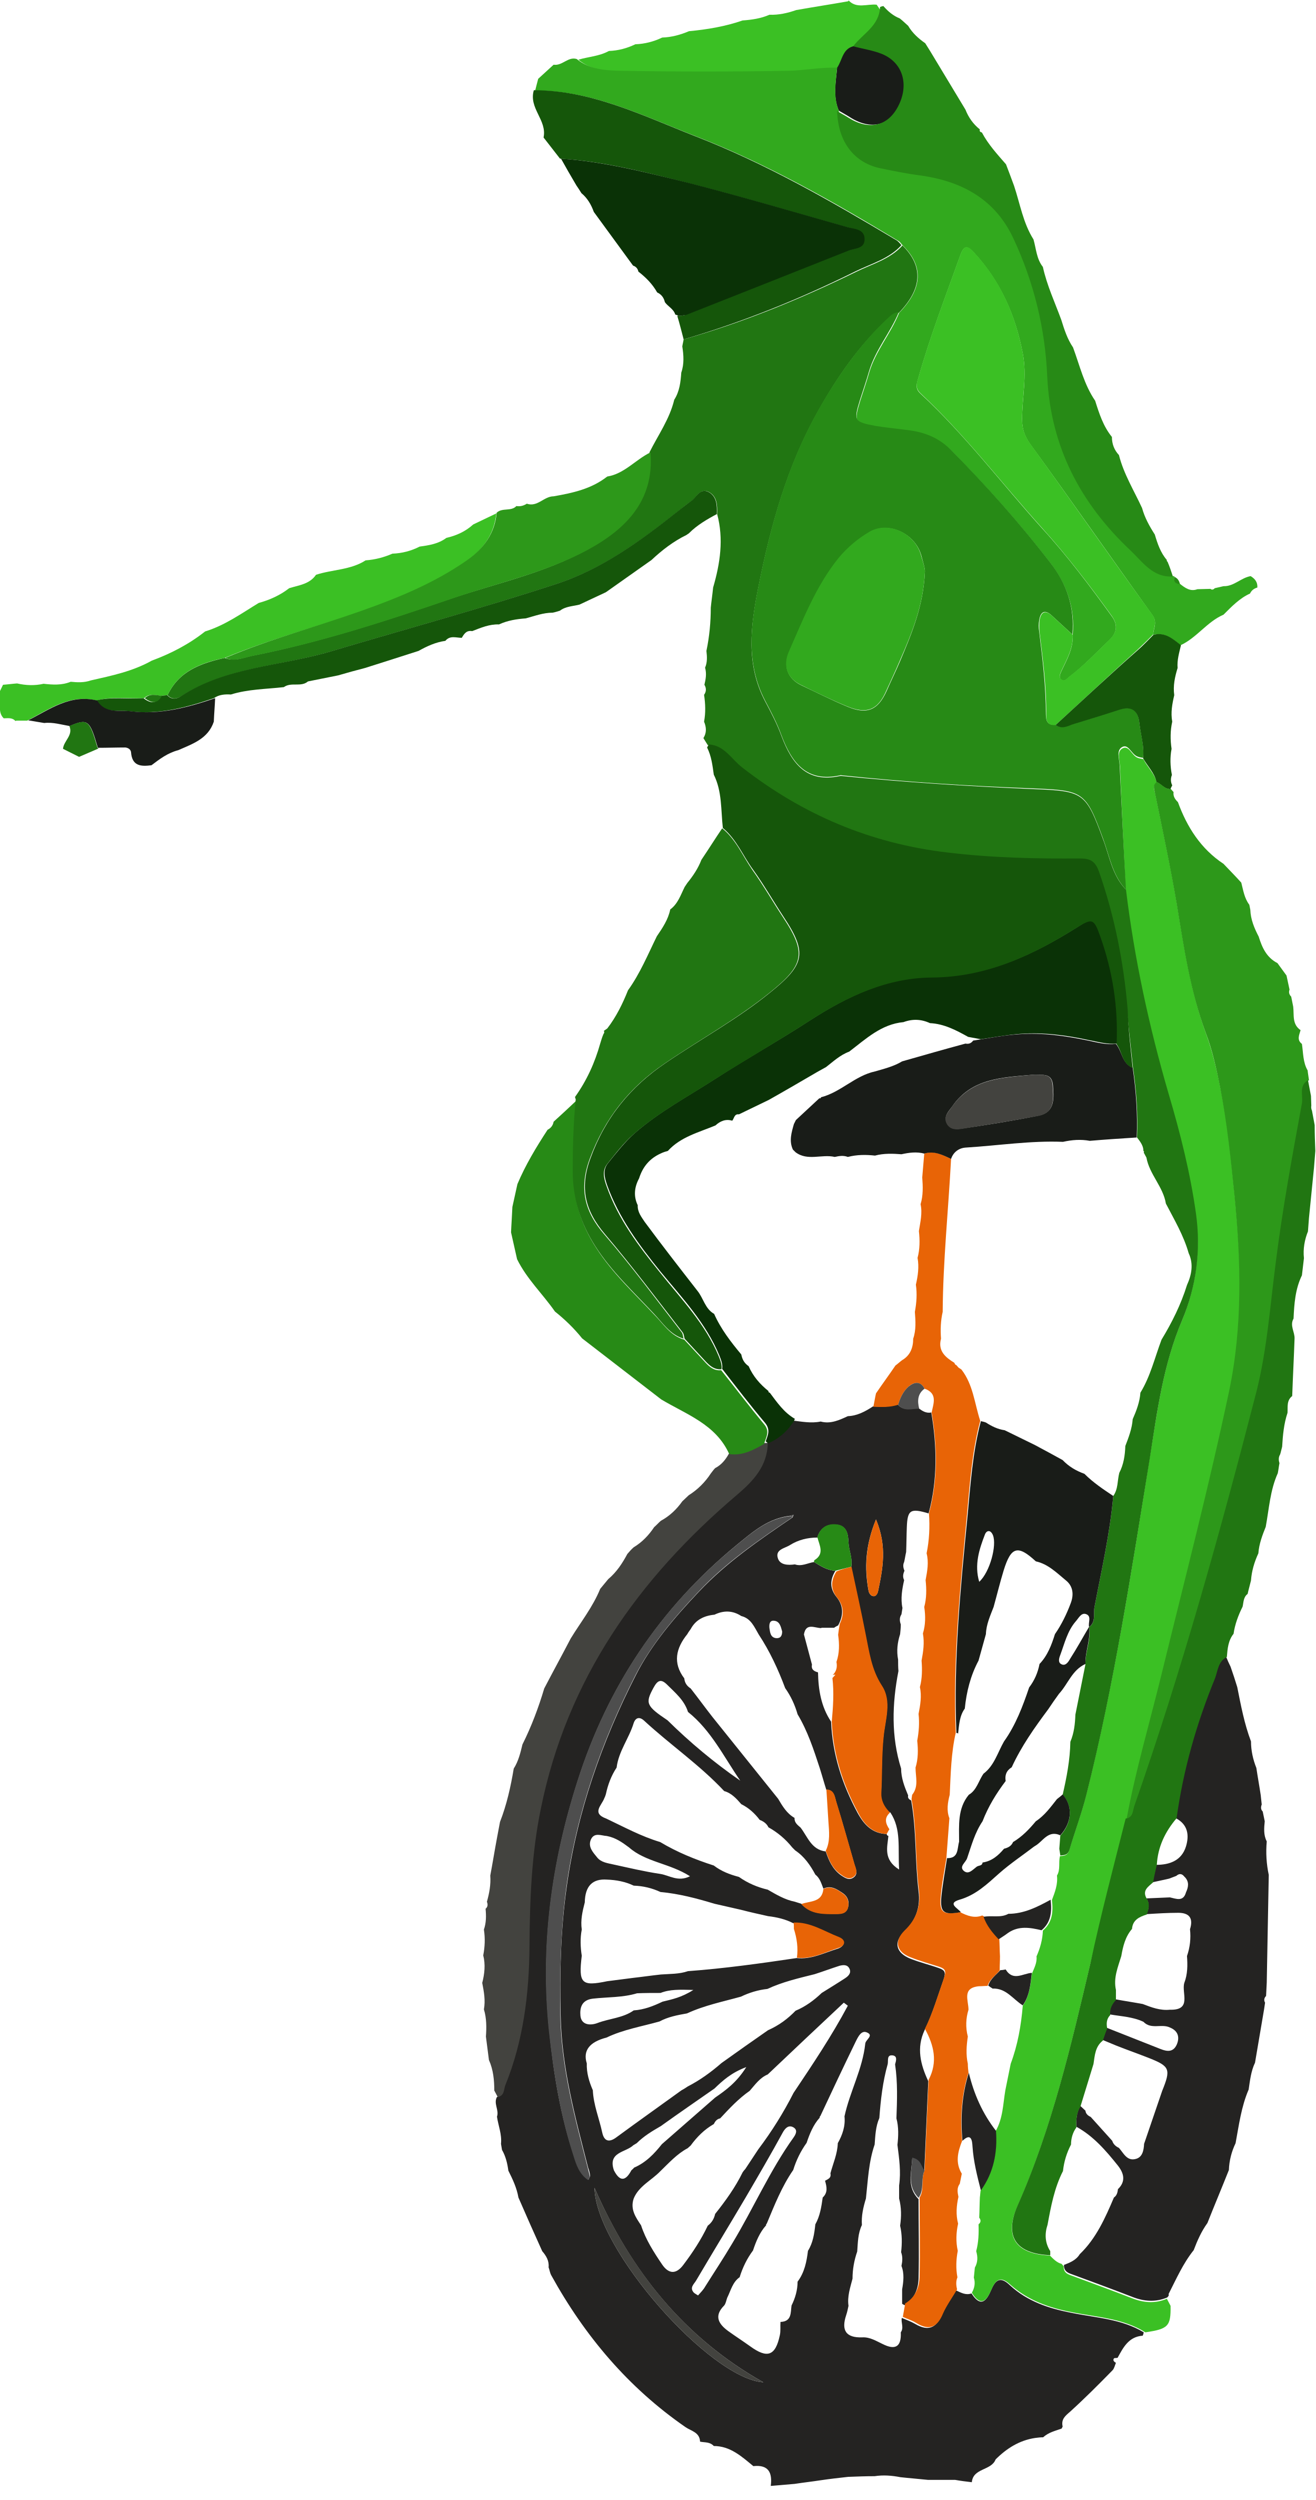 <?xml version="1.0" encoding="utf-8"?>
<!-- Generator: Adobe Illustrator 28.4.1, SVG Export Plug-In . SVG Version: 6.00 Build 0)  -->
<svg version="1.1" id="Capa_1" xmlns="http://www.w3.org/2000/svg" xmlns:xlink="http://www.w3.org/1999/xlink" x="0px" y="0px"
	 viewBox="0 0 392.7 745.5" style="enable-background:new 0 0 392.7 745.5;" xml:space="preserve">
<style type="text/css">
	.st0{fill:#3BC024;}
	.st1{fill:#191C18;}
	.st2{fill:#242322;}
	.st3{fill:#32A91E;}
	.st4{fill:#278A16;}
	.st5{fill:#E86406;}
	.st6{fill:#0A3206;}
	.st7{fill:#43433F;}
	.st8{fill:#4E4E4E;}
	.st9{fill:#217612;}
	.st10{fill:#15560A;}
	.st11{fill:#2D981A;}
</style>
<g>
	<path class="st0" d="M253,0.4l0.2-0.1l0-0.2c2.4,2.6,5.6,1,8.4,1.3c0.7,1,1,1.5,1.7,2.5c-1.1,4.4-5.3,6.6-7.8,10
		c-3.7,0.6-3.7,4.2-5.3,6.5c-4.8-0.2-9.6,0.9-14.3,0.9c-16.8,0.3-33.6,0.3-50.4,0c-4.4-0.1-9.1-0.3-12.9-3.5c3-0.9,6.2-1,9.1-2.6
		c2.8-0.1,5.4-0.8,7.9-2c2.8-0.1,5.5-0.8,8-2c2.8-0.1,5.4-0.8,8-1.9c5.4-0.5,10.8-1.4,16-3.2c2.8-0.2,5.5-0.6,8-1.7
		c2.8,0.1,5.4-0.5,8-1.4C242.7,2.1,247.9,1.3,253,0.4L253,0.4z"/>
	<path class="st1" d="M255.1,13.7c2.9,0.7,5.9,1.2,8.6,2.3c6.3,2.6,8.1,9.3,4.7,15.8c-3,5.8-8.7,7-14.7,3.2c-1.1-0.7-2.2-1.3-3.4-2
		c-1.8-4.2-0.9-8.5-0.5-12.8C251.4,17.9,251.4,14.3,255.1,13.7L255.1,13.7z"/>
	<g>
		<path class="st2" d="M208.9,728.1c-0.1-2.8-2.7-3.2-4.3-4.3c-17.1-11.8-30.1-27.2-40.1-45.3c-0.4-0.7-0.5-1.6-0.8-2.4
			c0.2-1.9-0.7-3.4-1.9-4.8c-2.4-5.3-4.8-10.7-7.1-16c-0.5-2.9-1.7-5.4-3-8c-0.3-2.2-0.8-4.3-1.9-6.2c-0.1-0.6-0.2-1.2-0.3-1.8
			c0.3-2.8-0.8-5.4-1.2-8.1c0.7-2-1.1-3.9,0-5.9c2.1-0.3,1.8-2.2,2.3-3.5c5.4-13.3,7.1-27.3,7.2-41.4c0.1-13.8,0.6-27.6,3.4-41.1
			c7.8-38.5,29.1-68.6,58.6-93.6c4.7-4,9-8.5,9.1-15.4c3.2-1.5,5.7-3.7,7.5-6.7c2.8,0.3,5.6,0.9,8.5,0.3c2.9,0.8,5.5-0.4,8.1-1.6
			c2.8-0.1,5.2-1.4,7.5-2.9c2.5,0.1,5,0.2,7.4-0.6c1.8,2.2,4.2,1,6.3,1.2c1.1,0.8,2.2,1.5,3.7,1.2c1.7,10.1,1.9,20.1-0.8,30.1
			c-5.4-1.6-6.3-1.1-6.5,4.1c-0.1,2.5-0.1,5-0.2,7.4c-0.2,0.8-0.4,2.2-0.6,3c-0.4,0.8-0.3,1.7,0.1,2.6c-0.4,0.9-0.6,1.8-0.1,2.8
			c-0.6,2.7-1.1,5.5-0.5,8.3c-0.1,0.6-0.2,1.2-0.3,1.9c-0.6,0.9-0.6,1.9-0.2,3c0,1-0.1,1.9-0.2,2.9c-0.8,2.5-1.1,5-0.6,7.6
			c0,0.9,0,2.4,0.1,3.4c-1.9,9.8-2.2,19.5,0.8,29.1c0,2.8,1,5.4,2.1,8c-0.2,0.8,0.3,1.2,0.9,1.5c1.6,9,1.1,18.1,2.2,27.1
			c0.6,4.7-0.8,8.7-4.3,12.1c-3.3,3.1-2.4,6.3,1.9,8c2.8,1.1,5.7,1.8,8.5,2.8c1.7,0.6,2.1,1.2,1.4,3.3c-1.8,5.1-3.3,10.3-5.7,15.2
			c-2.5,5.3-1.2,10.3,1.1,15.2c-0.4,9-0.8,18-1.2,27c-1.1-1.1-0.9-3.3-3.6-3.8c-0.2,4.2-1.7,8.3,1.9,12c0,7.9,0.2,15.8,0,23.7
			c-0.1,3.2-1.3,6.1-4.2,7.9c-0.3-0.2-0.4-0.2-0.7-0.4l0-4.3c0.4-2.3,0.7-4.7-0.2-7c0.3-1.4,0.4-2.7-0.1-4.1
			c0.3-2.6,0.3-5.3-0.3-7.9c0.4-2.7,0.4-5.4-0.3-8.1c0-1.3,0-2.6,0-3.9c0.6-4.1,0-8.1-0.5-12.1c0.3-2.6,0.4-5.3-0.3-7.9
			c0.2-5.4,0.4-10.7-0.4-16.1c0.3-1.1,0.8-2.6-0.9-2.7c-1.6-0.1-1.1,1.6-1.3,2.6c-1.5,5.3-2.1,10.7-2.5,16.1
			c-1.1,2.5-1.2,5.2-1.4,7.9c-1.8,5.2-2,10.7-2.6,16.1c-0.8,2.6-1.4,5.2-1.2,7.9c-1.2,2.5-1.2,5.2-1.4,7.9c-0.9,2.6-1.4,5.3-1.4,8.1
			c-0.7,2.7-1.6,5.3-1.2,8.1c-0.2,1-0.4,1.9-0.7,2.8c-1.5,4.5-0.1,6.8,4.9,6.6c2.2-0.1,4.1,1.1,6,2c3.8,1.9,5.6,0.8,5.4-3.5
			c1-1.4,0-2.9,0.3-4.3c1.4,0.6,2.8,1.1,4,1.8c3.9,2.3,6.3,1.2,8-2.8c1.1-2.5,2.8-4.8,4.2-7.2c1.5,0.7,2.9,1.5,4.6,0.9
			c3.2,5,4.9,1.2,6-1.3c1.5-3.5,3.2-3.3,5.5-1.1c5.2,4.8,11.6,6.9,18.4,8.2c7.3,1.5,14.9,1.8,21.5,5.8c-0.1,0.5-0.1,0.5-0.3,1
			c-4.2,0.3-5.8,3.5-7.5,6.6c-0.4,0.1-1,0-1.1,0.2c-0.4,0.6,0.1,1,0.6,1.3c-0.3,0.7-0.5,1.7-1,2.2c-4.1,4.2-8.2,8.3-12.6,12.3
			c-1.5,1.3-2.8,2.3-2.3,4.5c-0.1,0.2-0.2,0.4-0.3,0.6c-1.9,0.7-3.9,1.1-5.5,2.6c-0.8,0-1.6,0.1-2.4,0.2c-4.7,0.7-8.5,3.1-11.8,6.4
			c-1.3,3.4-6.7,2.5-7.1,6.8c-1.7-0.2-3.3-0.4-5-0.7h-8.1c-2.8-0.3-5.5-0.5-8.2-0.8c-2.6-0.5-5.1-0.7-7.7-0.3
			c-2.6,0-5.3,0.1-7.9,0.2c-2.7,0.3-5.4,0.6-8.1,1c-2.6,0.4-5.3,0.7-7.9,1.1c-2.4,0.2-4.7,0.4-7.1,0.6c0.5-3.9-0.6-6.4-5.2-5.9
			c-3.5-2.9-6.9-6-11.8-6C211.8,728.1,210.3,728.4,208.9,728.1L208.9,728.1z M245.1,485.5c-2,0-4.6-1.7-5.2,1.9c0.8,3,1.6,6,2.4,9
			c-0.3,1.4,0.6,2,1.8,2.3c0.1,5.2,0.9,10.2,3.9,14.7c0.4,9.7,3.3,18.7,7.9,27.2c1.9,3.5,4.4,6.2,8.7,6.3c0,0.3,0.2,0.5,0.5,0.6
			c-0.3,3.3-1.6,7,3.2,10c-0.4-6.5,0.7-12-2.6-17c-0.2-0.1-0.4-0.2-0.6-0.3c-1.5-1.5-2.3-3.3-2.2-5.4c0.3-5.6,0.1-11.3,0.7-16.9
			c0.5-5,2.5-10.5-0.5-15.1c-3.1-4.8-3.8-10.1-4.9-15.5c-1.3-6.7-2.8-13.3-4.2-20c0.5-2.5-0.7-4.9-0.8-7.3c-0.1-2.5-0.5-4.9-3.3-5.3
			c-2.8-0.4-5.2,0.8-6,3.8c-2.9,0-5.7,0.7-8.1,2.2c-1.5,1-4.5,1.3-3.7,3.9c0.6,2.1,3,2.2,5.1,1.9c2,0.7,3.8-0.4,5.7-0.7
			c2,1.2,3.9,2.5,6.4,2.6c-1.6,2.6-1.8,5.2,0.3,7.8c2.2,2.7,2.1,5.6,0.5,8.5c-0.4,0.2-0.8,0.4-1.2,0.7H245.1z M197.7,596.9
			c2.8-0.7,5.6-1.2,9.2-3.5c-4.2-0.1-7-0.2-9.8,0.9c-2.3,0-4.7,0-7,0.1c-4.3,1.3-8.8,1.1-13.2,1.6c-3.4,0.4-3.9,2.8-3.7,5.1
			c0.3,2.9,3.1,2.9,5,2.2c3.6-1.4,7.7-1.5,10.9-3.8C192.2,599.3,195,598.2,197.7,596.9L197.7,596.9z M190,639.1
			c-0.3,0.2-0.7,0.4-1,0.6c-2.3,2.2-7.7,2-5.8,7.5c1.7,3.3,3.4,3.4,5.2,0c0.3-0.3,0.6-0.5,0.8-0.8c3.5-1.5,6-4.1,8.3-7
			c5.3-4.6,10.6-9.3,15.9-13.9c3.2-2.2,6.4-4.5,9.3-9.1c-4.5,1.7-7,4-9.5,6.4c-5.3,3.7-10.7,7.4-16,11.2
			C194.6,635.5,192.1,637,190,639.1L190,639.1z M197,647.5c-2.6,2.7-6.4,4.4-7.9,8.1c-1.1,3.2,0.6,5.6,2.2,8c1.4,4.3,3.8,8,6.3,11.7
			c2,2.9,4.2,2.9,6.3,0.1c2.8-3.7,5.3-7.5,7.3-11.7c1.2-0.9,1.9-2.1,2.2-3.5c3.1-3.9,6-7.9,8.2-12.4c0.2-0.3,0.5-0.7,0.8-1l3.9-5.9
			c4-5.3,7.5-10.9,10.5-16.8c5.7-8.5,11.4-17,16.2-26c-0.7-0.5-0.5-0.4-1.2-0.9c-7.6,7.1-15.1,14.2-22.7,21.4
			c-2.4,1-3.8,3.1-5.4,4.9c-3.3,2.3-6,5.2-8.8,8.2c-1,0.2-1.5,0.9-1.9,1.7c-2.8,1.6-5,3.8-6.9,6.4c-0.3,0.3-0.6,0.5-0.9,0.8
			C202,642.3,199.6,645,197,647.5L197,647.5z M229.2,571.4c-2.7-0.6-5.4-1.2-8.1-1.9c-2.6-0.6-5.2-1.2-7.9-1.8
			c-5.3-1.6-10.6-3-16.1-3.5c-2.6-1.2-5.2-1.8-8-1.9c-2.5-1.2-5.2-1.7-8-1.8c-4.3-0.3-6.5,1.9-6.6,6.8c-0.7,2.7-1.3,5.3-0.9,8.1
			c-0.5,2.6-0.4,5.2,0,7.8c-1,8.3-0.1,9.2,7.6,7.6l7.8-1c2.7-0.3,5.4-0.7,8.2-1c2.7-0.2,5.5-0.1,8.1-1c10.9-0.8,21.6-2.3,32.4-3.9
			c4.4,0.5,8.3-1.6,12.3-2.8c2.1-0.7,2.5-2.5,0.2-3.3c-4.4-1.6-8.5-4.4-13.5-4.3C234.4,572.3,231.8,571.7,229.2,571.4L229.2,571.4z
			 M241.1,671.2c1.5-2.4,1.9-5.1,2.2-7.9c1.4-2.5,1.8-5.2,2.2-8c1.6-1.5,1.2-3.2,0.7-5c0.9-0.5,1.9-0.8,1.6-2.2c0.8-3,2.1-5.8,2.2-9
			c1.4-2.5,2.3-5.1,2-8c1.6-7.4,5.4-14.1,6.2-21.7c0.1-1.2,2.8-2.5,0.3-3.4c-1.5-0.5-2.4,1.3-3.1,2.7c-3.6,7.4-7.1,14.8-10.6,22.3
			c-0.2,0.1-0.2,0.3-0.2,0.5c-1.9,2.1-3,4.8-3.9,7.5c-1.8,2.5-3.1,5.2-4,8.1c-3.4,4.9-5.6,10.5-7.9,16c-0.2,0.1-0.2,0.3-0.2,0.5
			c-1.9,2.1-3,4.8-3.9,7.5c-1.8,2.4-3.1,5.1-4,8l0.1-0.1c-2.2,1.5-2.7,4-3.8,6.2c-0.3,0.8-0.4,1.7-0.9,2.3c-3.2,3.2-1.6,5.6,1.3,7.7
			c2.1,1.5,4.4,3,6.5,4.5c5.1,3.7,7.5,2.8,8.8-3.3c0.3-1.3,0.1-2.7,0.2-4c3.4-0.1,3-2.8,3.3-4.9c1.1-2.2,1.8-4.6,1.8-7.1
			C240.1,677.6,240.7,674.4,241.1,671.2L241.1,671.2z M175.1,615.3c-0.1,2.8,0.7,5.5,1.8,8c0.2,4.4,1.9,8.4,2.8,12.6
			c0.6,2.8,2.2,3,4.3,1.4c6.4-4.7,12.9-9.3,19.4-14c0.6-0.3,1.2-0.7,1.8-1.1c3.7-1.9,7-4.3,10.1-7c4.6-3.3,9.3-6.6,13.9-9.8
			c3.2-1.4,5.9-3.4,8.3-5.9l-0.1,0.1c2.9-1.2,5.5-3.1,7.8-5.3c2.4-1.5,4.7-2.9,7-4.4c0.9-0.6,1.9-1.5,1.3-2.8
			c-0.6-1.3-1.8-1.2-3-0.9c-2.5,0.8-4.9,1.7-7.4,2.5c-4.8,1.2-9.6,2.3-14.1,4.4c-2.8,0.3-5.4,1.1-7.9,2.3c-5.4,1.5-10.9,2.6-16.1,5
			c-2.8,0.5-5.6,1-8.2,2.4c-5.3,1.5-10.8,2.4-15.8,4.8C175.9,608.9,173.9,611.5,175.1,615.3L175.1,615.3z M229.1,563.5
			c2.6,1.5,5.1,3,8.1,3.6c0.6,0.2,1.3,0.4,1.9,0.6c2.9,3.2,6.7,3,10.5,3c1.6,0,3.1-0.2,3.5-2.1c0.4-1.6-0.2-3.1-1.5-4
			c-1.8-1.2-3.6-2.5-5.9-1.4c-0.6-1.5-1-3.1-2.4-4.2c-1.5-2.8-3.3-5.4-6-7.2c-0.3-0.3-0.6-0.6-0.9-0.9c-2-2.5-4.4-4.5-7.1-6
			c-0.5-1.1-1.5-1.8-2.6-2.2c-1.5-2-3.3-3.6-5.5-4.7c-1.4-1.6-2.9-3.3-5.1-3.9c-7.3-7.8-16.1-13.8-23.9-21c-1.3-1.2-2.5-1-3.1,0.7
			c-1.4,4.6-4.5,8.4-5.1,13.3c-1.6,2.4-2.6,5.1-3.2,7.9c-0.1,0.4-0.3,0.9-0.5,1.3c-0.8,2.1-3.8,4.4,0.6,6c5.3,2.5,10.4,5.3,16.1,7
			c5,3,10.4,5.2,16,7c2.2,1.7,4.8,2.7,7.5,3.4C223.2,561.6,226.1,562.8,229.1,563.5L229.1,563.5z M213.2,481.5
			c-3.1,0.3-5.6,1.5-7.1,4.3c-0.3,0.4-0.8,1.1-1,1.5c-3.4,4.2-4.4,8.6-0.9,13.2c0.1,1.3,0.8,2.3,1.9,3c2.2,2.8,4.3,5.7,6.5,8.5
			c6.5,8.1,13.1,16.3,19.6,24.4c1.3,2.2,2.6,4.4,4.9,5.7c-0.1,1.4,0.9,2.1,1.8,2.9c2.1,2.7,3.2,6.6,7.5,7.1c0.9,2.7,2,5.2,4.4,7
			c1.3,0.9,2.6,1.8,4,0.7c1.3-1,0.6-2.4,0.2-3.7c-1.8-6.2-3.5-12.4-5.4-18.5c-0.5-1.5-0.5-3.7-3-3.8c-0.7-2.2-1.3-4.4-2-6.6
			c-1.8-5.5-3.6-11-6.6-16c-0.8-2.8-2-5.4-3.7-7.8c-2.1-5.6-4.6-11-7.9-16c-1.3-2.2-2.3-4.8-5.2-5.5
			C218.6,480.2,215.9,480.2,213.2,481.5L213.2,481.5z M205.3,510.5c-1.1-3.5-3.8-5.7-6.2-8.1c-1.9-1.9-2.9-1.3-4.1,0.9
			c-2.5,4.6-2.2,5.4,4.2,9.7c6.7,6.6,13.9,12.6,21.7,18C216,523.9,212.2,516,205.3,510.5L205.3,510.5z M181.1,547.5
			c-1.7-0.1-3.8-1.2-4.8,1.1c-0.9,2.2,0.7,3.8,1.9,5.3c1.2,1.5,3.2,1.7,4.9,2.1c4.6,1,9.2,2.1,13.9,2.8c2.7,0.4,5.3,2.5,8.9,0.7
			c-6.1-3.9-13.2-4.2-18.2-8.6C185.7,549.4,183.7,548,181.1,547.5L181.1,547.5z M235.9,452c-6.7,0.7-11.4,4.9-16.3,8.9
			c-22.7,18.7-38.3,42.2-47.2,70.1c-7.8,24.3-11.2,49.1-8.5,74.7c1.3,12.6,3.3,25,7.3,37c0.9,2.7,1.7,5.5,4.4,7.3
			c0.2-0.6,0.5-0.9,0.5-1.2c-0.1-0.8-0.3-1.6-0.6-2.4c-3.8-14.9-7.9-29.8-8.2-45.4c-0.3-12.8,0-25.5,1.8-38.3
			c3.1-22.3,10.5-43.3,20.6-63.1c4.6-9.1,11.6-17.3,18.8-24.9c8.3-8.8,18.1-15.5,28-22.2c0.1-0.2,0.2-0.5,0.3-0.8
			C236.5,451.8,236.2,451.9,235.9,452L235.9,452z M177.4,652.4c0.3,18.4,34.6,57,50.4,58C204.1,697.1,188.1,677,177.4,652.4z
			 M208.3,684.5c0.8-0.9,1.6-1.7,2.1-2.6c2.7-4.3,5.5-8.5,8.1-12.9c6.3-10.4,11.2-21.7,18.3-31.6c0.7-1,1.3-2.2,0-3
			c-1.2-0.7-2.2-0.2-3.1,1.3c-3.6,6.6-7.4,13.1-11.2,19.6c-4.9,8.3-9.9,16.5-14.8,24.8c-0.6,1-1.9,2-0.8,3.4
			C207.2,683.9,207.7,684.1,208.3,684.5L208.3,684.5z M261.4,453.1c-3.2,7.8-3.5,14.5-2.2,21.4c0.1,0.5,0.6,1.3,1.1,1.4
			c1,0.4,1.5-0.6,1.7-1.3C263.4,467.9,264.8,461.2,261.4,453.1z M233.4,486.5c-0.4-1.4-0.7-3.1-2.5-3.2c-1.3-0.1-1.4,1.2-1.3,2.2
			c0.2,1.3,0.3,2.8,2,3C232.9,488.6,233.4,487.8,233.4,486.5L233.4,486.5z"/>
		<path class="st3" d="M165.2,19.3c2.6,0.4,4.3-2.5,6.9-1.7c3.8,3.1,8.5,3.4,12.9,3.5c16.8,0.3,33.6,0.3,50.4,0
			c4.8-0.1,9.5-1.1,14.4-0.9c-0.4,4.3-1.2,8.6,0.5,12.8c0.3,10.2,6,15.7,13,17.1c3.9,0.8,7.8,1.6,11.7,2.1
			c12.4,1.7,22.4,7.1,27.9,18.8c6.1,13,9.4,26.9,10.1,41.2c1,21,9.9,37.9,24.9,51.9c3.5,3.3,6.6,8.1,12.6,7.7l-0.1,0.1
			c-0.2,1.4,0.3,2.1,1.7,2.2c1.5,1.2,3.1,2.4,5.2,1.6l3.9-0.1c0.5,0.4,0.9,0.2,1.3-0.2c0.9-0.2,1.8-0.4,2.6-0.6
			c3.1,0.1,5.2-2.5,8.1-3c1.3,0.8,2.1,1.8,2,3.4c-1,0.3-1.7,0.8-2.2,1.8c-3.1,1.4-5.5,3.9-7.9,6.3c-4.9,2.1-8,6.9-12.8,9.1
			c-2.4-1.9-4.8-3.9-8.2-3.1c0.1-2,1.4-3.7-0.3-6c-12.2-16.9-24.1-34-36.4-50.9c-1.7-2.4-2.4-4.5-2.4-7.3c0-6.6,1.5-13,0.2-19.7
			c-2.2-11.4-6.6-21.4-14.5-30c-2.1-2.3-3.1-2.3-4.2,0.9c-4.3,12-8.9,23.9-12.4,36.2c-0.5,1.8-1.2,3.3,0.6,4.9
			c13.3,12.3,24.2,26.8,36.3,40.2c7.5,8.2,14.2,17.1,20.7,26.1c1.8,2.4,1.8,4.8-0.6,7.1c-4,3.8-7.7,7.8-12.1,11.1
			c-0.6,0.5-1.3,1.4-2.1,0.9c-1.1-0.6-0.6-1.7-0.2-2.6c1.6-3.4,3.6-6.8,3.4-10.8c0.7-8-1.7-15-6.5-21.3c-9.1-11.8-19-22.9-29.5-33.5
			c-4-4-8.4-5.6-13.5-6.2c-3.1-0.4-6.2-0.6-9.3-1.2c-6.4-1.1-6.5-1.5-4.6-7.7c0.9-2.8,1.9-5.7,2.7-8.5c1.9-6.4,6.4-11.5,8.9-17.7
			c7-7.2,7.4-13.9,1.1-20.1c-0.5-0.5-0.8-1.1-1.4-1.4c-19.4-11.7-39-22.9-60.2-31.1c-15.6-6-30.7-13.7-48.1-13.7
			c0.3-1.2,0.6-2.4,0.9-3.5C162.1,22.1,163.7,20.7,165.2,19.3L165.2,19.3z"/>
		<path class="st4" d="M350,171.9c-6,0.4-9.1-4.4-12.6-7.7c-14.9-14-23.9-30.9-24.9-51.9c-0.6-14.3-4-28.2-10.1-41.2
			c-5.5-11.8-15.5-17.1-27.9-18.8c-3.9-0.5-7.8-1.3-11.7-2.1c-7-1.4-12.7-6.9-13-17.1c1.1,0.7,2.3,1.3,3.4,2
			c6,3.8,11.6,2.6,14.7-3.2c3.5-6.5,1.6-13.2-4.7-15.8c-2.7-1.1-5.7-1.5-8.6-2.3c2.9-3.8,7.8-6.1,8-11.7c0.5-0.2,0.5-0.2,1-0.3
			c1.4,1.6,2.9,2.9,4.9,3.7c0.9,0.7,1.7,1.5,2.5,2.2c1.3,2.2,3.1,3.8,5.1,5.2c0.5,0.8,1,1.6,1.5,2.4c3.5,5.8,7,11.6,10.5,17.4
			c0.9,2.3,2.3,4.3,4.3,5.9c-0.2,0.5,0.1,0.8,0.6,0.9c1.9,3.6,4.6,6.5,7.2,9.5c0.8,2.1,1.6,4.2,2.4,6.4c1.8,5.4,2.7,11.1,5.8,16
			c0.8,2.8,0.9,5.8,2.8,8.2c1.2,5.5,3.6,10.6,5.5,15.8c0.9,2.9,1.8,5.7,3.5,8.2c2,5.4,3.3,11.1,6.6,15.9c1.2,3.8,2.4,7.6,5,10.8
			c0,2.1,0.7,3.9,2.1,5.4c1.4,5.6,4.5,10.6,6.9,15.8c0.8,2.9,2.2,5.4,3.8,7.9c0.8,2.7,1.7,5.4,3.6,7.6c-0.1,0.2,0,0.4,0.2,0.5
			C349,168.9,349.5,170.4,350,171.9L350,171.9z"/>
		<path class="st0" d="M341.8,695.5c-6.7-4.2-14.5-4.5-21.9-6c-6.8-1.3-13.1-3.5-18.4-8.2c-2.3-2.1-4-2.3-5.5,1.1
			c-1.1,2.5-2.8,6.4-6,1.3c0.8-1.4,1.1-2.9,0.6-4.5c0.1-1,0.2-2,0.3-3c0.9-1.6,0.9-3.2,0.4-4.9c0.7-2.6,0.8-5.3,0.7-8
			c0.7-0.6,0.8-1.2,0.2-2c0.1-2,0.1-4.1,0.2-6.1c0.1-0.6,0.1-1.2,0.2-1.9c3.8-5.4,5-11.4,4.5-17.8c2.2-3.8,2.2-8.1,2.9-12.2
			c0.5-2.6,1.1-5.3,1.6-7.9c2.1-5.6,3.1-11.4,3.6-17.3c2-2.9,2.3-6.2,2.7-9.5c0.7-1.7,1.6-3.3,1.4-5.2c1.1-2.5,1.8-5,1.9-7.7
			c2.9-2.5,3.1-5.7,2.7-9.1c0.9-2.4,1.8-4.7,1.5-7.3c1.1-1.8,0.4-3.9,0.9-5.8c1.1-0.1,2.2-0.1,2.7-1.6c1.6-5.4,3.6-10.7,5-16.2
			c8.4-33.1,13.6-66.9,19-100.6c2.3-13.9,4-27.9,9.6-41.1c4.3-10.1,5.7-21,4.2-31.8c-1.7-12.1-4.8-24.1-8.2-35.9
			c-5.9-19.9-10.2-40.2-12.7-60.8c-0.6-12.3-1.2-24.6-1.7-37c-0.1-1.9-1.1-4.5,0.9-5.4c1.8-0.8,2.6,2,4.2,2.8
			c0.6,0.3,1.2,0.3,1.9,0.5c1.2,2.4,3.4,4.3,4,7.1c-1.3,0.9-0.8,1.9-0.5,3.1c2.3,11.2,4.7,22.3,6.6,33.6c2.1,12.9,4.1,25.8,8.6,38.1
			c1.9,5.2,3.2,10.8,4.3,16.3c2.2,10.7,3.2,21.6,4.3,32.5c1.9,19.4,2.5,38.7-1.6,57.9c-6,28.4-13.3,56.5-20.2,84.6
			c-3.5,14.3-7.7,28.5-10.4,43c-3.6,14.3-7.5,28.6-10.9,42.9c-5.8,24.6-11.5,49.2-21.8,72.4c-4.1,9.2-0.4,14.3,9.7,14.7
			c1,1,2,2.1,3.5,2.5c0.2,0.2,0.4,0.5,0.6,0.7c-0.1,2.2,1.6,2.5,3.2,3.1c5.7,2.1,11.4,4.2,17.1,6.4c3.5,1.4,7,1.7,10.5,0.2
			c0.4,0.7,0.7,1.4,1.1,2.1C349.4,693.7,348.6,694.5,341.8,695.5L341.8,695.5z"/>
		<path class="st5" d="M275.9,647.2c0.4-9,0.8-18,1.2-27c2.8-5.3,1.6-10.3-1.1-15.2c2.4-4.9,3.9-10.1,5.7-15.2
			c0.7-2,0.4-2.7-1.4-3.3c-2.8-0.9-5.7-1.7-8.5-2.8c-4.3-1.6-5.1-4.8-1.9-8c3.6-3.4,4.9-7.4,4.3-12.1c-1.1-9-0.6-18.2-2.2-27.1
			c0.1-0.5,0.1-0.9,0.2-1.3c2-2.5,1-5.3,1-8.1c0.8-2.6,0.8-5.3,0.5-8c0.5-2.7,0.7-5.3,0.4-8c0.5-2.6,1-5.3,0.4-8
			c0.7-2.6,0.7-5.3,0.5-7.9c0.5-2.7,0.9-5.3,0.4-8.1c0.8-2.6,0.8-5.2,0.4-7.9c0.7-2.6,0.7-5.3,0.4-8c0.5-2.7,1-5.3,0.3-8
			c0.8-3.9,1-7.9,0.7-11.9c2.7-10,2.5-20,0.8-30.1c0.6-2.8,1.8-5.7-2.1-7.1c-1.3-2.4-3.2-2-4.8-0.6c-1.6,1.4-2.5,3.4-3.1,5.4
			c-2.4,0.8-4.9,0.7-7.4,0.6c0.3-1.3,0.5-2.7,0.8-4c1.9-2.8,3.9-5.5,5.8-8.3c0.7-0.5,1.3-1.1,2-1.6c2.4-1.4,3.3-3.7,3.3-6.4
			c0.9-2.6,0.7-5.3,0.5-8c0.5-2.7,0.7-5.4,0.3-8.1c0.6-2.6,1-5.3,0.5-8c0.7-2.6,0.7-5.3,0.4-8c0.4-2.6,1.1-5.3,0.5-8
			c0.8-2.6,0.7-5.3,0.5-8l0.6-7.1c3-1,5.5,0.4,8,1.6c-0.8,15.2-2.4,30.4-2.5,45.6c-0.6,2.6-0.7,5.3-0.5,8c-1,3.7,1.4,5.6,4,7.2
			c0.1,0.4,0.3,0.6,0.6,0.7c0.2,0.2,0.4,0.5,0.6,0.7l0.9,0.6c3.5,4.5,3.9,10.1,5.6,15.3c-2.5,9.3-3.1,18.9-4,28.5
			c-2,21.4-4.2,42.9-3.3,64.5c-1.4,6.1-1.5,12.3-1.8,18.5c-0.6,2.3-1,4.7-0.1,7l-0.9,11.9c-0.6,3.9-1.4,7.7-1.7,11.6
			c-0.4,4.6,0.7,5.4,5.8,4.5c2.1,1.1,4.3,1.9,6.6,1c0.2,0.1,0.5,0.2,0.6,0.4c0.9,2.6,2.5,4.8,4.5,6.7c0.1,1.7,0.1,3.4,0.2,5.1
			c0,1.4-0.1,2.8-0.1,4.2c-1.2,1.5-3,2.6-3.6,4.6c-0.9,0-1.7,0.1-2.6,0.1c-5.1,0.5-3.1,4.2-3.1,7c-0.8,2.6-0.9,5.3-0.2,8
			c-0.4,2.7-0.6,5.4,0,8.1c0,0.9,0.1,1.8,0.2,2.7c-2.1,6.6-2.5,13.4-1.9,20.3c-1.3,3.3-2.1,6.5-0.1,9.8c-0.2,1-0.4,2-0.6,3
			c-0.9,1.2-0.7,2.5-0.4,3.9c-0.6,2.7-0.8,5.3-0.1,8c-0.6,2.7-0.7,5.4-0.1,8.1c-0.5,2.6-0.6,5.3-0.1,7.9c-0.5,1.2-0.4,2.4-0.1,3.6
			c-1.4,2.4-3.1,4.7-4.2,7.2c-1.7,4.1-4.1,5.2-8,2.8c-1.3-0.8-2.7-1.2-4-1.8c0.2-1.3,0.5-2.6,0.7-4c3-1.8,4.2-4.7,4.3-7.9
			c0.2-7.9,0-15.8,0-23.7C275.9,653,274.7,649.9,275.9,647.2L275.9,647.2z"/>
		<path class="st6" d="M237,423.6c-1.9,3.1-4.5,5.4-7.8,6.8c-0.3-0.3-0.4-0.3-0.7-0.6c0.6-1.8,1.5-3.4-0.2-5.5
			c-4.4-5.2-8.6-10.7-12.8-16.1c0.2-1.4-0.3-2.6-0.8-3.9c-4-9.7-11.1-17.2-17.6-25.1c-6.4-7.9-12.4-16-15.9-25.7
			c-0.8-2.3-1.4-4.6,0.2-6.6c2.5-3.1,5-6.3,7.9-8.9c7.4-6.5,16.1-11.1,24.3-16.4c9.3-6,19-11.4,28.2-17.4
			c11.2-7.2,23-12.8,36.5-12.9c16.2-0.1,29.9-6.5,43.1-14.8c4.7-3,5.2-2.9,7.1,2.5c3.7,10.4,5.4,21.2,4.9,32.2
			c-2.9,0.3-5.6-0.5-8.3-1c-6.8-1.5-13.7-2.4-20.6-1.9c-4,0.3-7.9,1-11.8,1.6c-1.1-0.2-2.7-0.5-3.8-0.7c-3.6-2-7.2-3.9-11.4-4.1
			c-2.6-1.2-5.2-1.3-7.9-0.3c-6.6,0.6-11.2,5-16.2,8.8c-2.7,1-4.7,2.9-6.9,4.6l-2.7,1.5c-4.8,2.8-9.6,5.6-14.4,8.3l-8.9,4.3
			c-1.4-0.2-1.4,1.2-2,1.9c-1.9-0.6-3.6,0.1-5,1.4c-5,2.1-10.4,3.4-14.2,7.6c-0.7,0.2-1.4,0.4-2,0.7c-3.4,1.5-5.5,4-6.6,7.5
			c-1.4,2.6-1.7,5.3-0.4,8c-0.1,2,1.1,3.5,2.1,5c5.1,6.9,10.4,13.7,15.7,20.5c1.8,2.2,2.3,5.4,5,6.9c2,4.5,5,8.4,8.1,12.1
			c0.3,1.5,0.9,2.6,2.2,3.5c1.3,3,3.4,5.4,5.9,7.4c0,0.3,0.1,0.5,0.4,0.5c2.2,2.9,4.2,5.9,7.5,7.8
			C237.1,423.2,237.1,423.4,237,423.6L237,423.6z"/>
		<path class="st7" d="M228,430.3c0.4,0,0.8,0,1.1,0c-0.1,6.9-4.3,11.3-9.1,15.4c-29.5,25-50.8,55.1-58.6,93.6
			c-2.8,13.5-3.3,27.3-3.4,41.1c-0.1,14.1-1.8,28.1-7.2,41.4c-0.5,1.2-0.2,3.2-2.3,3.5c-0.3-0.6-0.7-1.3-1-1.9
			c0-3.1-0.3-6.2-1.6-9.1c-0.3-2.3-0.6-4.7-0.9-7c0.2-2.7,0.2-5.5-0.6-8.1c0.5-2.7,0-5.3-0.5-7.9c0.7-2.7,1-5.5,0.3-8.2
			c0.5-2.6,0.6-5.1,0.2-7.7c0.7-2,0.7-4.1,0.5-6.2c0.7-0.6,0.7-1.3,0.4-2.1c0.7-2.5,1.2-5.1,1-7.8c0.7-3.7,1.3-7.5,2-11.2
			c0.3-1.6,0.6-3.2,0.9-4.8c2-5.1,3.2-10.5,4.1-15.9c1.4-2.2,2-4.7,2.6-7.2c2.7-5.4,4.8-11,6.5-16.7c2.6-5,5.3-9.9,7.9-14.9
			c3-4.9,6.6-9.4,8.8-14.8c0.8-1,1.6-1.9,2.4-2.9c2.5-2.1,4.2-4.7,5.7-7.5c0.6-0.7,1.2-1.4,1.9-2c2.5-1.5,4.5-3.6,6.1-6
			c0.7-0.6,1.3-1.3,2-1.9c2.6-1.4,4.7-3.4,6.4-5.8c0.6-0.6,1.3-1.2,1.9-1.8c2.7-1.7,4.9-3.9,6.6-6.5c0.4-0.5,0.8-1.1,1.3-1.6
			c1.9-1,3.1-2.5,4.1-4.3C221.5,433.9,224.7,432.2,228,430.3L228,430.3z"/>
		<path class="st5" d="M254.1,467.2c1.4,6.6,2.9,13.3,4.2,20c1.1,5.3,1.7,10.6,4.9,15.5c3,4.6,1,10.1,0.5,15.1
			c-0.6,5.6-0.4,11.3-0.7,16.9c-0.1,2.1,0.8,3.9,2.2,5.4c0.1,0.2,0.3,0.3,0.4,0.4c-1.8,1.6-1.4,3.2-0.2,5c-0.4,0.6-0.4,0.7-0.8,1.4
			c-4.2-0.2-6.7-2.8-8.5-6.3c-4.6-8.5-7.5-17.5-7.9-27.2c0.4-4.3,0.7-8.7,0.2-13c0.3-0.3,0.6-0.7,0.9-1c-0.3,0-0.6,0-0.8,0.1
			c1.1-1.1,1.4-2.4,1.1-3.9c0.9-2.6,0.9-5.3,0.5-8.1c0.1-0.9,0.3-2.3,0.5-3.3c1.3-2.7,1.2-5.3-0.8-7.8c-2-2.5-1.9-5.1-0.2-7.8
			C251,468,252.6,467.6,254.1,467.2L254.1,467.2z"/>
		<path class="st8" d="M236.4,452.5c-9.9,6.7-19.8,13.4-28,22.2c-7.2,7.6-14.1,15.8-18.8,24.9c-10.1,19.8-17.5,40.8-20.6,63.2
			c-1.7,12.8-2,25.5-1.8,38.3c0.3,15.6,4.4,30.5,8.2,45.4c0.2,0.8,0.4,1.6,0.6,2.4c0,0.3-0.2,0.6-0.5,1.2c-2.7-1.8-3.6-4.7-4.4-7.3
			c-3.9-12-5.9-24.4-7.3-37c-2.7-25.6,0.7-50.4,8.5-74.7c8.9-27.9,24.5-51.5,47.2-70.1c4.9-4,9.6-8.2,16.3-8.9
			C236.1,452.1,236.2,452.3,236.4,452.5L236.4,452.5z"/>
		<path class="st7" d="M177.4,652.4c10.8,24.6,26.7,44.7,50.4,58C212,709.4,177.7,670.8,177.4,652.4z"/>
		<path class="st5" d="M246.6,533.6c2.5,0.1,2.5,2.3,3,3.8c1.9,6.1,3.6,12.3,5.4,18.5c0.4,1.2,1.1,2.7-0.2,3.7
			c-1.4,1.1-2.8,0.2-4-0.7c-2.4-1.7-3.5-4.3-4.4-7c1.4-2.8,1-5.7,0.8-8.7C247,540,246.8,536.8,246.6,533.6L246.6,533.6z"/>
		<path class="st4" d="M254,467.2c-1.6,0.4-3.1,0.8-4.7,1.2c-2.4-0.1-4.4-1.4-6.4-2.6c0-0.2,0-0.5,0.2-0.6c3-1.9,1.4-4.4,0.8-6.8
			c0.9-3.1,3.2-4.2,6-3.8c2.8,0.4,3.2,2.8,3.3,5.3C253.3,462.3,254.5,464.7,254,467.2L254,467.2z"/>
		<path class="st5" d="M237.8,583.8c0.4-2.9,0-5.8-0.9-8.6c0-0.6,0-1.3-0.1-1.9c5-0.2,9.1,2.6,13.5,4.3c2.3,0.9,2,2.7-0.2,3.3
			C246.1,582.2,242.2,584.3,237.8,583.8L237.8,583.8z"/>
		<path class="st5" d="M261.4,453.1c3.4,8.1,2,14.8,0.6,21.5c-0.1,0.7-0.7,1.7-1.7,1.3c-0.5-0.2-1-0.9-1.1-1.4
			C258,467.6,258.2,460.9,261.4,453.1z"/>
		<path class="st5" d="M245.7,563.3c2.3-1.1,4.2,0.2,5.9,1.4c1.3,0.9,1.8,2.4,1.5,4c-0.4,1.9-1.9,2.1-3.5,2.1c-3.8,0-7.6,0.2-10.5-3
			C241.7,566.8,245.3,567.4,245.7,563.3L245.7,563.3z"/>
		<path class="st8" d="M268,418.9c0.6-2,1.5-4,3.1-5.4c1.7-1.4,3.5-1.8,4.8,0.6c-2.1,1.5-2.2,3.7-1.6,6
			C272.2,420,269.8,421.1,268,418.9L268,418.9z"/>
		<path class="st8" d="M275.9,647.2c-1.2,2.6,0,5.7-1.8,8.2c-3.5-3.6-2-7.7-1.9-12C275,644,274.8,646.1,275.9,647.2L275.9,647.2z"/>
		<path class="st8" d="M235.9,452c0.3-0.1,0.5-0.2,0.8-0.3c-0.1,0.2-0.2,0.5-0.3,0.8C236.2,452.3,236.1,452.1,235.9,452L235.9,452z"
			/>
		<path class="st9" d="M336,265.3c2.5,20.6,6.9,40.9,12.7,60.8c3.5,11.8,6.5,23.7,8.2,35.9c1.5,10.8,0.1,21.7-4.2,31.8
			c-5.6,13.2-7.4,27.1-9.6,41.1c-5.5,33.7-10.6,67.5-19,100.6c-1.4,5.5-3.4,10.8-5,16.2c-0.5,1.5-1.5,1.5-2.7,1.6
			c-0.1-0.7-0.2-1.3-0.3-2c0.1-1.3,0.2-2.6,0.3-3.9c3.5-3.9,3.8-8.8,0.7-12.2c1.2-5.2,2.2-10.4,2.3-15.8c1.1-2.6,1.4-5.3,1.5-8.1
			c1-5,2-10,3-15c-0.1-3.7,1.7-7.3,1.1-11.1l0,0c2.1-1.5,1.2-4,1.6-6c2.1-11,4.6-21.9,5.6-33.1c1.5-2.1,1.2-4.6,1.8-6.9
			c1.3-2.5,1.7-5.2,1.8-8c1-2.6,2-5.2,2.2-8c1.1-2.5,2.1-5.1,2.3-7.9c3-4.9,4.3-10.5,6.3-15.8c3.1-5.1,5.8-10.5,7.6-16.3
			c1.4-3.1,2-6.3,0.5-9.5c-1.5-5.3-4.3-10-6.8-14.8c-0.8-5-4.9-8.7-5.8-13.7c-0.3-0.5-0.5-1-0.8-1.5l0.1-0.3l-0.2-0.2
			c0-1.6-1-2.8-1.9-4c0.3-7-0.2-13.9-1.2-20.8c-0.6-5.8-1.3-11.5-1.8-17.2c-1.1-14.1-3.9-27.9-8.6-41.2c-1-2.9-2.5-3.8-5.5-3.8
			c-13.3,0.1-26.5-0.2-39.8-1.8c-22.9-2.7-43.1-11.3-61.2-25.4c-3.1-2.4-5.3-6.6-10-6.8c-0.4-0.7-0.9-1.4-1.3-2.1
			c1-1.6,0.9-3.2,0.2-4.9c0.5-2.7,0.4-5.3,0-8c0.7-1,0.7-2,0.1-3c0.4-1.7,0.7-3.3,0.2-5.1c0.7-1.6,0.6-3.3,0.4-5
			c0.9-4.3,1.3-8.6,1.3-12.9c0.2-2,0.5-4,0.7-6c2.1-7.2,3.2-14.5,1.2-21.9c0.1-2.6,0-5.3-2.5-6.6c-2.6-1.3-3.6,1.6-5.3,2.8
			c-1.4,0.9-2.6,2-3.9,3c-11.1,8.8-22.6,17.2-36.1,21.6c-22.3,7.3-45.1,13.5-67.6,20.2c-14.8,4.4-30.9,4.6-44.5,13.3
			c-1.3,0.8-2.8,1.1-4.1-0.3c3.4-7.2,9.9-9.5,17-11.1c2.8,1.1,5.4,0,8-0.6c20.3-4,40-10.4,59.6-17.1c13.6-4.6,27.9-7.6,40.6-14.6
			c11.2-6.1,19.8-14.6,18.6-29c2.6-5.2,6-9.9,7.4-15.7c1.6-2.5,1.9-5.3,2.1-8.1c0.9-2.6,0.7-5.2,0.3-7.8c0.1-0.7,0.3-1.4,0.4-2.1
			C222,96.1,239,89.1,255.6,81c4.7-2.3,10-3.7,13.7-7.8c6.3,6.2,5.9,12.9-1.1,20.1c-1.5,0-2.4,1-3.4,1.9c-8.4,7.8-14.8,17-20.4,26.9
			c-9.4,16.5-14.4,34.5-18.1,53c-2.3,11.5-3.8,23,2,34c1.8,3.4,3.6,6.8,4.9,10.4c3.1,8.2,7.5,14.1,17.5,11.9c0.2,0,0.3,0,0.5,0
			c19,1.9,38,3.1,57,3.9c15.1,0.6,15.8,0.9,21,15.1C331.1,255.4,331.9,261.1,336,265.3L336,265.3z"/>
		<path class="st4" d="M336,265.3c-4-4.2-4.9-9.9-6.8-15.1c-5.2-14.2-5.9-14.5-21-15.1c-19-0.7-38-1.9-57-3.9c-0.2,0-0.3-0.1-0.5,0
			c-10,2.2-14.4-3.7-17.5-11.9c-1.3-3.6-3.1-7-4.9-10.4c-5.8-11.1-4.3-22.5-2-34c3.7-18.5,8.7-36.5,18.1-53
			c5.6-9.8,12.1-19.1,20.4-26.9c1-0.9,1.9-1.9,3.4-1.9c-2.5,6.1-7,11.2-8.9,17.7c-0.8,2.8-1.8,5.7-2.7,8.5c-1.9,6.2-1.7,6.5,4.6,7.7
			c3.1,0.5,6.2,0.8,9.3,1.2c5.2,0.6,9.6,2.2,13.5,6.2c10.5,10.6,20.4,21.7,29.5,33.5c4.9,6.3,7.2,13.3,6.5,21.3
			c-2.1-1.9-4.1-3.8-6.2-5.7c-2.1-1.9-3.3-1-3.7,1.4c-0.2,1.1-0.2,2.3,0,3.5c1,8.2,2,16.4,2,24.7c0,2,0.6,3.2,2.8,3
			c1.8,1.3,3.5,0.4,5.2-0.2c4.6-1.4,9.2-2.8,13.8-4.3c3.8-1.3,5.7,0.2,6.1,4c0.4,3.4,1.5,6.8,1.1,10.4c-0.6-0.1-1.3-0.2-1.9-0.5
			c-1.6-0.8-2.5-3.6-4.2-2.8c-2,0.9-1,3.6-0.9,5.4C334.7,240.7,335.3,253,336,265.3L336,265.3z M276,170.6c0.1-0.9-0.5-2.8-1-4.7
			c-1.7-6.7-9.8-10.6-15.5-7.2c-3.4,2-6.5,4.6-9.1,7.7c-6.8,8.4-10.6,18.3-14.9,28c-1.8,4.1-0.7,7.9,3.7,10c4.5,2.1,9,4.4,13.6,6.3
			c5.9,2.5,9.2,1.1,11.8-4.7c1.3-3,2.8-6,4.1-9.1C272.1,188.8,275.5,180.8,276,170.6L276,170.6z"/>
		<path class="st0" d="M315,216.2c-2.2,0.2-2.9-1-2.8-3c0.1-8.3-1-16.5-2-24.7c-0.1-1.1-0.1-2.4,0-3.5c0.4-2.4,1.6-3.3,3.7-1.4
			c2.1,1.9,4.1,3.8,6.2,5.7c0.2,4-1.8,7.4-3.4,10.8c-0.4,0.9-0.9,2,0.2,2.6c0.9,0.5,1.5-0.4,2.1-0.9c4.4-3.3,8.2-7.3,12.1-11.1
			c2.4-2.3,2.4-4.6,0.6-7.1c-6.5-9-13.2-17.8-20.7-26.1c-12.1-13.4-23.1-27.9-36.3-40.2c-1.8-1.7-1.1-3.2-0.6-4.9
			c3.5-12.3,8.1-24.2,12.4-36.2c1.1-3.2,2.2-3.2,4.2-0.9c7.9,8.5,12.3,18.6,14.5,30c1.3,6.7-0.2,13.2-0.2,19.7
			c0,2.8,0.7,4.9,2.4,7.3c12.2,16.9,24.1,34.1,36.4,50.9c1.7,2.3,0.4,4,0.3,6c-1.5,1.5-3,3-4.6,4.5
			C331.3,201.1,323.2,208.7,315,216.2L315,216.2z"/>
		<path class="st10" d="M269,73.1c-3.7,4.1-9,5.5-13.7,7.8c-16.5,8.2-33.6,15.1-51.3,20.3c-0.6-2.3-1.2-4.7-1.9-7
			c0.8-0.1,1.7,0,2.4-0.3c16.2-6.4,32.3-12.8,48.5-19.2c1.9-0.7,4.8-0.6,4.7-3.5c-0.1-2.9-3-2.8-4.9-3.4
			c-15.9-4.5-31.8-9.2-47.8-13.3c-12.5-3.2-25-6.4-37.9-7.2c-2-2.6-2.9-3.7-4.9-6.3c1.1-5.2-4.5-8.7-2.9-14.1
			c17.3,0,32.5,7.6,48.1,13.7c21.2,8.2,40.8,19.5,60.2,31.1C268.2,72.1,268.6,72.7,269,73.1L269,73.1z"/>
		<path class="st10" d="M315,216.2c8.2-7.5,16.3-15.1,24.6-22.4c1.6-1.4,3.1-3,4.6-4.5c3.4-0.9,5.8,1.2,8.2,3.1
			c-0.5,2.2-1.2,4.4-1,6.8c-0.8,2.6-1.4,5.3-1,8.1c-0.6,2.6-1.1,5.2-0.6,7.9c-0.6,2.7-0.6,5.4-0.2,8.1c-0.5,2.6-0.4,5.2,0.1,7.8
			c-0.4,1-0.4,2.1,0.1,3.1c-0.2,0.4-0.4,0.7-0.5,1.1c-1.8,0.1-2.7-1.5-4.2-2.1c-0.6-2.8-2.7-4.7-4-7.1c0.4-3.5-0.7-6.9-1.1-10.4
			c-0.4-3.8-2.3-5.3-6.1-4c-4.6,1.5-9.2,2.9-13.8,4.3C318.5,216.6,316.8,217.5,315,216.2L315,216.2z"/>
		<path class="st4" d="M350.4,172c1,0.4,1.5,1.2,1.7,2.2C350.7,174.1,350.1,173.4,350.4,172z"/>
		<path class="st2" d="M348.3,685.1c-3.5,1.5-7,1.2-10.5-0.2c-5.7-2.2-11.4-4.3-17.1-6.4c-1.6-0.6-3.3-0.9-3.2-3.1
			c1.8-0.7,3.6-1.4,4.7-3.2c4.9-4.7,7.6-10.8,10.2-16.9c0.9-0.6,1.1-1.6,1.2-2.5c2.4-2.3,1.8-4.7,0-7c-3.6-4.5-7.3-8.8-12.4-11.6
			c-0.1-2.1,0-4.3,1.2-6.2c0.5,0.5,1,0.9,1.5,1.4c0.1,1,0.8,1.5,1.6,1.9l6.4,7.1c0.3,1,1.1,1.7,2,2.1c1.4,1.6,2.4,4,5,3.3
			c2-0.5,2.4-2.5,2.5-4.5c1.8-5.3,3.6-10.5,5.4-15.8c2.6-6.4,2.3-7.3-3.7-9.7c-3.3-1.3-6.7-2.5-10-3.8c-1.4-0.6-2.7-1.1-4.1-1.7
			c0.5-1.2,0.9-2.4,1.3-3.6c5.1,2,10.1,4,15.2,6c2,0.8,4.3,1.8,5.6-0.9c1-2.2,0.5-4.2-2-5.2c-2.5-1.2-5.6,0.7-7.9-1.7
			c-3.2-1.5-6.6-1.6-10-2.2c-0.2-1.8,0.5-3.2,1.7-4.5c2.7,0.5,5.4,0.9,8.1,1.4c2.6,1,5.2,2,8.1,1.7c6.7,0.2,3.4-5,4.3-8
			c1-2.6,1-5.3,0.8-8c0.9-2.6,1.2-5.3,0.9-8c1-3.2-0.1-4.9-3.5-4.9c-3.1,0-6.3,0.2-9.5,0.4c0.7-1.5,1-3.1,0-4.7
			c2.3-0.1,4.7-0.2,7-0.3c1.9,0.4,4,1.4,4.8-1.5c0.7-1.5,1-3-0.2-4.4l-0.3-0.3c-0.7-0.9-1.5-1-2.4-0.2c-0.7,0.3-1.4,0.5-2.1,0.8
			c-1.6,0.4-3.3,0.7-5,1.1c0.4-1.7,0.8-3.4,1.1-5.2c4.1,0,7.6-1.3,8.9-5.5c1-3.3,0.6-6.5-3-8.4c2-14.4,5.9-28.3,11.5-41.8
			c0.9-2.2,1-5,3.5-6.3c0.4,1,0.8,1.9,1.3,2.9c0.7,2,1.4,4.1,2,6.1c1.1,5.5,2.1,10.9,4.1,16.2c0,2.7,0.6,5.4,1.6,7.9
			c0.4,2.7,0.9,5.4,1.3,8.1c0.1,1,0.2,1.9,0.3,2.8c-0.3,0.8-0.3,1.5,0.3,2.1c0.2,1,0.4,1.9,0.6,2.9c-0.2,2-0.4,4.1,0.6,6
			c-0.3,3.4-0.1,6.7,0.6,10c-0.2,10.7-0.4,21.4-0.6,32.1l-0.2,4c-0.6,0.6-0.7,1.3-0.3,2c-0.1,0.7-0.2,1.3-0.3,2
			c-0.9,5.3-1.8,10.6-2.7,15.9c-1.2,2.5-1.5,5.3-1.9,8c-2.2,5.1-2.9,10.6-3.9,16c-1.2,2.5-1.9,5.2-2,8c-2.1,5.3-4.3,10.5-6.4,15.8
			c-1.8,2.5-3,5.2-4.1,8.1c-3.2,4-5.2,8.6-7.5,13.1C348.9,684.5,348.6,684.8,348.3,685.1L348.3,685.1z"/>
		<path class="st11" d="M345.2,233.2c1.5,0.6,2.4,2.2,4.2,2.1c0.3,0.3,0.5,0.6,0.8,0.9c-0.2,1.3,0.5,2.2,1.3,3
			c2.7,7.4,6.8,13.9,13.6,18.4c1.8,1.9,3.6,3.7,5.3,5.6c0.6,2.3,0.9,4.6,2.4,6.6c0.1,0.5,0.2,1,0.3,1.5c0.1,2.9,1.2,5.5,2.5,8
			c1,3.2,2.3,6.2,5.6,7.9c0.9,1.2,1.8,2.5,2.7,3.7c0.3,1.4,0.6,2.8,0.9,4.2c-0.3,0.8-0.1,1.5,0.5,2.1l0.6,3c0.3,2.5-0.4,5.2,2.2,7
			c-0.4,1.4-1.2,2.9,0.4,4.1c0.4,2.7,0.3,5.5,1.7,7.9c0.1,1,0.3,2,0.4,2.9c-2.8,1.7-1.4,4.6-1.8,6.9c-2.9,15.8-5.8,31.5-7.8,47.4
			c-1.7,12.9-2.5,26-5.8,38.7c-10.7,41.6-22.1,82.9-36.4,123.4c-0.5,1.4-0.4,3.5-2.6,3.8c2.7-14.5,6.9-28.7,10.4-43
			c6.9-28.2,14.2-56.2,20.2-84.6c4-19.2,3.5-38.5,1.6-57.9c-1.1-10.9-2.2-21.7-4.3-32.5c-1.1-5.5-2.3-11.1-4.3-16.3
			c-4.6-12.4-6.5-25.2-8.6-38.1c-1.9-11.2-4.3-22.4-6.6-33.6C344.4,235.2,343.9,234.1,345.2,233.2L345.2,233.2z"/>
		<path class="st9" d="M335.9,542.3c2.3-0.3,2.1-2.4,2.6-3.8c14.2-40.5,25.7-81.9,36.4-123.4c3.2-12.6,4.1-25.7,5.8-38.7
			c2-15.9,4.9-31.6,7.8-47.4c0.4-2.3-1-5.2,1.8-6.9c0.3,1.6,0.6,3.1,0.9,4.7c0,0.8,0.1,2.1,0.1,2.9c-0.1,0.5,0,1.1,0.2,1.5
			c0.2,1.2,0.6,3.1,0.8,4.3c0,2.6,0.1,5.1,0.2,7.7l-0.4,5c-0.5,5-1,10-1.5,15c-0.1,1.3-0.2,2.6-0.3,4c-1,2.5-1.5,5.2-1.2,8
			c-0.2,1.7-0.4,3.4-0.6,5.1c-2,4.1-2.3,8.5-2.5,12.9c-1.2,2.1,0.4,4,0.3,6c-0.2,5.7-0.5,11.4-0.7,17.1c-1.7,1.3-1.3,3.2-1.4,5
			c-1.1,3.3-1.4,6.7-1.6,10.1c-0.2,0.7-0.4,1.7-0.6,2.3c-0.5,0.8-0.5,1.7-0.2,2.6c-0.2,1-0.3,2-0.5,3c-2.3,5.1-2.6,10.6-3.6,16
			c-1,2.5-2,5.1-2.2,7.9c-1.2,2.6-2,5.3-2.2,8.1c-0.3,1.3-0.7,2.6-1,4c-1.3,1-1.2,2.5-1.5,3.8c-1.3,2.6-2.3,5.3-2.7,8.1
			c-1.6,2-1.8,4.4-2,6.9c-2.6,1.3-2.7,4.1-3.5,6.3c-5.5,13.4-9.5,27.3-11.5,41.8c-3.4,4-5.6,8.5-5.9,13.9c-0.4,1.7-0.8,3.4-1.1,5.2
			c-1.4,1.3-3.4,2.4-1.9,4.9c1,1.6,0.6,3.1,0,4.7c-2.2,0.7-4.2,1.6-4.4,4.3c-2,2.3-2.7,5.2-3.2,8.1c-1,3.3-2.4,6.5-1.6,10.1
			c0,1,0,2,0,3c-1.2,1.3-1.9,2.7-1.7,4.5c-1.1,1.1-1.2,2.5-0.9,4c-0.5,1.2-0.9,2.4-1.3,3.6c-2.3,1.8-2.4,4.4-2.8,7
			c-1.3,4.2-2.6,8.5-3.9,12.7c-1.2,1.9-1.3,4-1.2,6.2c-1.1,1.5-1.6,3.3-1.6,5.1c-1.3,2.5-2.1,5.1-2.4,7.9c-2.6,5.1-3.6,10.6-4.6,16
			c-0.9,2.7-0.8,5.4,0.8,7.9v1.2c-10.2-0.4-13.8-5.5-9.8-14.7c10.3-23.2,16-47.8,21.8-72.4C328.5,570.9,332.3,556.6,335.9,542.3
			L335.9,542.3z"/>
		<path class="st2" d="M287.2,638.4c-0.6-6.9-0.2-13.7,1.9-20.3c1.5,6.3,4.1,12.2,8.1,17.3c0.5,6.5-0.7,12.5-4.5,17.8
			c-1.1-4.3-2.2-8.6-2.5-13.1C290.1,638.5,289.9,635.8,287.2,638.4L287.2,638.4z"/>
		<path class="st2" d="M298,578.3c-1.9-2-3.6-4.1-4.5-6.7c2.5-0.5,5.1,0.4,7.4-0.9c4.6,0,8.6-2,12.6-4.2c0.4,3.4,0.2,6.7-2.7,9.1
			c-3.4-0.8-6.8-1.4-10,0.8C299.9,577.1,298.9,577.7,298,578.3L298,578.3z"/>
		<path class="st2" d="M305.2,598c-2.9-1.8-5-5.2-9-5c-0.5-0.3-0.9-0.6-1.3-0.9c0.6-2,2.3-3.1,3.6-4.6c0.5,0,1.1-0.1,1.6-0.2
			c2.2,3.6,5.1,1.2,7.8,1C307.5,591.8,307.2,595.2,305.2,598L305.2,598z"/>
		<path class="st1" d="M332.2,446.1c-1,11.2-3.5,22.1-5.6,33.1c-0.4,2,0.5,4.4-1.6,6c-0.4-1.3,0.9-3.3-1-3.9c-1.4-0.4-2.1,1.2-3,2.2
			c-2.5,2.9-3.3,6.5-4.6,10c-0.4,1-0.7,2.2,0.2,2.7c1.3,0.8,2.2-0.6,2.7-1.5c2-3.1,3.8-6.4,5.7-9.6c0.5,3.8-1.2,7.3-1.1,11.1
			c-4,1.8-5.2,6-7.9,8.9c-1.1,1.5-2.2,3.1-3.2,4.6c-4.1,5.5-8,11-10.9,17.3c-1.6,1-2.1,2.4-1.8,4.1c-2.8,3.7-5.2,7.6-6.9,12
			c-2.3,3.4-3.3,7.2-4.6,11c-0.4,1.3-2.5,2.5-1,3.8c1.4,1.2,2.6-0.3,3.8-1.2c0.6-0.5,1.7-0.2,1.8-1.3c2.8-0.4,4.7-2.1,6.4-4.1
			c1.2-0.3,2.2-0.8,2.7-2c2.7-1.6,4.8-3.8,6.8-6.2c2.6-1.7,4.4-4.2,6.3-6.6c0.6-0.5,1.2-0.9,1.7-1.4c3.1,3.5,2.8,8.3-0.7,12.2
			c-3.7-1.7-5.2,1.9-7.6,3.2l-0.3,0.2c-3.4,2.6-7,5-10.3,7.9c-3.6,3.2-7,6.5-11.9,7.9c-3.7,1.1-0.5,2.5,0.4,3.7
			c-5,0.9-6.2,0.2-5.8-4.5c0.4-3.9,1.1-7.7,1.7-11.6c3.5,0.1,3-2.8,3.6-4.9c0-4.9-0.5-9.9,2.9-14c2.4-1.4,2.9-4.2,4.4-6.3
			c3.2-2.4,4.2-6.3,6.1-9.6c3.5-4.9,5.6-10.5,7.5-16.1c1.6-2.1,2.6-4.4,3.1-7c2.4-2.5,3.6-5.7,4.6-8.9c2-2.9,3.5-6,4.7-9.2
			c1-2.6,0.7-5.1-1.4-6.8c-2.7-2.2-5.3-4.9-9-5.7c-5.4-5-7.4-4.4-9.6,2.7c-1.1,3.6-2,7.3-3,10.9c-1,2.6-2.2,5.2-2.3,8.1l-2.2,7.9
			c-2.4,4.5-3.6,9.3-4.1,14.3c-1.6,2.2-1.7,4.9-2,7.5c-0.1-0.2-0.3-0.3-0.5-0.2c-0.9-21.6,1.2-43,3.3-64.5c0.9-9.5,1.5-19.1,4-28.5
			c0.5,0.1,1,0.2,1.5,0.4c1.7,1.1,3.5,2,5.6,2.3c3,1.5,6,2.9,9,4.4c2.8,1.5,5.6,3,8.3,4.5c1.8,1.9,4,3.2,6.5,4.1
			C326.2,442.1,329.2,444.1,332.2,446.1L332.2,446.1z M292.2,471.7c3.2-2.9,5.3-10.9,4.1-13.9c-0.7-1.7-1.9-1.5-2.4-0.2
			C292.2,462,290.7,466.6,292.2,471.7L292.2,471.7z"/>
		<path class="st1" d="M338,318.4c1,6.9,1.5,13.9,1.2,20.8c-4.7,0.3-9.4,0.6-14,1c-2.7-0.5-5.3-0.3-8,0.3
			c-9.7-0.4-19.2,1.1-28.9,1.7c-2.1,0.1-3.8,1.3-4.5,3.4c-2.5-1.2-5-2.5-8-1.6c-2.3-0.6-4.5-0.3-6.8,0.2c-2.6-0.2-5.3-0.3-7.9,0.4
			c-2.7-0.3-5.4-0.3-8.1,0.4c-1.3-0.5-2.6-0.3-3.9,0c-3.9-0.9-8.1,1.3-11.7-1.4c-0.3-0.3-0.5-0.5-0.8-0.8c-1.2-2.6-0.4-5.1,0.3-7.6
			l0.6-1.2c2.3-2.1,4.6-4.3,7-6.5c0.3,0.1,0.4,0,0.5-0.3c5.9-1.5,10.1-6.4,16.1-7.7c2.8-0.8,5.6-1.5,8.1-3
			c6.3-1.8,12.6-3.6,18.9-5.3c1,0.2,1.7-0.1,2.3-0.9c4.6-0.7,9.1-1.6,13.7-1.9c7-0.5,13.9,0.5,20.6,1.9c2.8,0.6,5.5,1.3,8.3,1
			C334.9,313.6,334.8,317.1,338,318.4L338,318.4z M308.1,320.5c-9,0.8-18.2,1-24,9.5c-1.1,1.5-2.5,2.8-1.6,4.8c0.9,2.1,3,2,4.8,1.7
			c7.5-1.1,15-2.3,22.5-3.8c5.3-1,4.6-5.5,4.4-9.2C313.8,319.5,310.4,320.8,308.1,320.5L308.1,320.5z"/>
		<path class="st10" d="M338,318.5c-3.2-1.3-3.1-4.8-4.8-7.1c0.5-11.1-1.2-21.8-4.9-32.2c-1.9-5.4-2.4-5.4-7.1-2.5
			c-13.2,8.3-27,14.7-43.1,14.8c-13.5,0.1-25.3,5.7-36.5,12.9c-9.3,6-18.9,11.5-28.2,17.4c-8.2,5.3-16.9,9.9-24.3,16.4
			c-3,2.6-5.4,5.8-7.9,8.9c-1.6,2-1,4.4-0.2,6.6c3.4,9.7,9.5,17.8,15.9,25.7c6.4,8,13.6,15.4,17.6,25.1c0.5,1.3,1,2.5,0.8,3.8
			c-2,0.2-3.4-0.9-4.7-2.3c-2.1-2.3-4.2-4.5-6.3-6.8c-0.2-0.6-0.2-1.4-0.6-1.9c-7.6-9.8-15.1-19.8-23.1-29.2c-6-7-7.7-13.8-4.4-22.7
			c4.4-12.1,11.9-21.3,22.4-28.4c10.4-7.1,21.5-13.1,31.3-21.1c10.2-8.2,11.1-11.7,4-22.4c-3.1-4.7-5.9-9.6-9.2-14.2
			c-3-4.1-4.9-9-9-12.4c-0.6-5.4-0.2-10.9-2.7-15.9c-0.4-2.8-0.7-5.5-2-8.1c0.2-0.4,0.3-0.5,0.5-0.9c4.6,0.2,6.8,4.4,9.9,6.8
			c18.1,14.1,38.3,22.7,61.2,25.4c13.2,1.6,26.5,1.9,39.8,1.8c2.9,0,4.4,0.8,5.5,3.8c4.7,13.4,7.4,27.1,8.6,41.2
			C336.7,307,337.4,312.8,338,318.5L338,318.5z"/>
		<path class="st4" d="M204.2,399.5c2.1,2.3,4.2,4.5,6.3,6.8c1.3,1.4,2.6,2.5,4.7,2.3c4.3,5.4,8.4,10.8,12.8,16.1
			c1.9,2.2,0.5,4,0,5.9c-3.2,1.8-6.5,3.6-10.4,3c-4-8.9-12.8-11.8-20.3-16.3c-7.9-6.1-15.7-12.1-23.6-18.2c-2.4-3-5.1-5.6-8.1-8
			c-3.7-5.3-8.4-9.7-11.3-15.6c-0.6-2.7-1.2-5.4-1.8-8c0.1-2.5,0.3-5.1,0.4-7.6c0.5-2.3,1-4.5,1.5-6.8c2.4-5.7,5.6-11,9-16.2
			c1-0.5,1.6-1.3,1.8-2.4c2.3-2.1,4.6-4.2,6.8-6.3c-0.7,7.1-0.9,14.2-0.9,21.4c0,8.2,2.3,15.6,6.8,22.5c4.8,7.5,11.3,13.5,17.3,19.9
			C197.9,394.7,200,398.3,204.2,399.5L204.2,399.5z"/>
		<path class="st0" d="M67,196.2c-7.1,1.5-13.6,3.9-17,11.1c-0.7,0.1-1.3,0.1-1.9,0.2c-1.8-0.2-3.6-0.8-5.1,0.7
			c-4.7,0.2-9.5-0.6-14.2,0.7c-8.1-2-14.2,2.7-20.7,6c-1.1,0-2.1,0-3.2,0L4.6,215c-1-1.1-2.3-0.8-3.5-0.8c-2.1-2.1-0.4-4.9-1.6-7.1
			c0.6-1.3,0.8-1.6,1.4-2.9c1.4-0.1,2.8-0.3,4.2-0.4c2.6,0.6,5.3,0.7,7.9,0.1c2.7,0.3,5.4,0.5,8.1-0.6c2,0.2,4,0.3,6-0.4
			c6.2-1.4,12.5-2.7,18.2-5.9c5.7-2.1,11.1-4.9,15.9-8.7c5.9-1.8,10.9-5.4,16-8.5c3.3-0.9,6.4-2.3,9.1-4.4c2.9-0.9,6.1-1.2,8-4
			c4.9-1.6,10.3-1.4,14.8-4.3c2.8-0.2,5.5-0.9,8-2c2.8-0.1,5.6-0.8,8.1-2.1c2.8-0.4,5.6-0.8,8-2.6c3-0.7,5.7-1.9,8-4
			c2.3-1.1,4.6-2.2,6.9-3.3c-0.6,6.2-4,10.8-8.9,14.2c-9.6,6.7-20.3,11.1-31.3,15C94.2,187,80.3,190.7,67,196.2L67,196.2z"/>
		<path class="st11" d="M67.2,196.2c13.3-5.6,27.2-9.3,40.8-14.1c11-3.9,21.7-8.3,31.3-15c4.9-3.4,8.4-8,8.9-14.2
			c1.7-1.6,4.3-0.3,5.9-2c1.1,0.2,2.2-0.1,3.1-0.7c3.2,1.1,5.1-2.2,8-2.2c5.7-1,11.3-2.2,16-5.9c5.1-0.8,8.4-5,12.9-7.2
			c1.2,14.4-7.4,22.9-18.6,29c-12.7,6.9-27,9.9-40.6,14.6c-19.6,6.7-39.2,13.1-59.6,17.1C72.6,196.2,69.9,197.4,67.2,196.2
			L67.2,196.2z"/>
		<path class="st10" d="M48,207.5c0.7-0.1,1.3-0.1,1.9-0.2c1.2,1.4,2.8,1.2,4.1,0.3c13.5-8.8,29.6-8.9,44.5-13.3
			c22.5-6.7,45.3-12.9,67.6-20.2c13.5-4.4,25-12.8,36.1-21.6c1.3-1,2.6-2.1,3.9-3c1.7-1.1,2.7-4.1,5.3-2.8c2.5,1.3,2.6,4,2.5,6.6
			c-3,1.6-5.9,3.3-8.3,5.7c-0.2,0.2-0.5,0.3-0.7,0.5c-3.9,1.9-7.3,4.5-10.5,7.5c-4.5,3.2-9.1,6.4-13.6,9.6c-2.6,1.2-5.3,2.5-7.9,3.7
			c-2,0.5-4.1,0.5-5.8,1.8c-0.6,0.2-1.6,0.5-2.2,0.6c-2.8,0-5.4,1-8,1.7c-2.7,0.2-5.4,0.6-8,1.8c-2.9-0.1-5.4,1-8,2
			c-1.7-0.3-2.4,0.8-3.1,2c-1.7,0-3.5-0.8-4.9,0.9c-2.9,0.4-5.5,1.6-8,3c-5.3,1.7-10.6,3.4-16,5.1c-2.7,0.7-5.3,1.4-8,2.2
			c-3,0.6-6,1.2-9,1.8c-2.1,1.8-5,0.1-7.2,1.7c-5.3,0.6-10.7,0.6-15.8,2.2c-1.8-0.1-3.5,0-5.1,1.1c-8.2,2.8-16.5,5-25.2,3.9
			c-3.4-0.4-7.6,0.8-10-3.2c4.7-1.2,9.5-0.4,14.2-0.7C44.8,209.7,46.6,210.1,48,207.5L48,207.5z"/>
		<path class="st3" d="M276,170.6c-0.5,10.1-3.9,18.2-7.4,26.2c-1.3,3.1-2.7,6-4.1,9.1c-2.5,5.8-5.8,7.2-11.8,4.7
			c-4.6-1.9-9.1-4.1-13.6-6.3c-4.4-2.1-5.5-5.9-3.7-10c4.3-9.7,8.1-19.6,14.9-28c2.6-3.1,5.7-5.7,9.1-7.7c5.8-3.4,13.8,0.5,15.5,7.2
			C275.5,167.8,276.1,169.7,276,170.6L276,170.6z"/>
		<path class="st6" d="M202.4,94.2c-0.2-0.2-0.5-0.3-0.9-0.4c-0.5-1.7-2.2-2.4-3.1-3.7c-0.3-1.3-1-2.3-2.3-2.9
			c-1.4-2.5-3.4-4.5-5.6-6.2c-0.2-0.9-0.7-1.5-1.6-1.8c-3.9-5.3-7.8-10.7-11.7-16c-0.8-2.2-1.9-4.1-3.7-5.6c-0.5-0.8-1-1.6-1.5-2.3
			c-1.6-2.7-3.1-5.3-4.6-8c12.9,0.9,25.4,4.1,37.9,7.2c16,4.1,31.9,8.8,47.8,13.3c1.9,0.5,4.8,0.5,4.9,3.4c0.1,3-2.8,2.8-4.7,3.5
			c-16.1,6.4-32.3,12.8-48.5,19.2C204.1,94.1,203.2,94.1,202.4,94.2L202.4,94.2z"/>
		<path class="st7" d="M308.1,320.5c2.3,0.3,5.7-1,6,3.1c0.2,3.7,1,8.2-4.4,9.2c-7.5,1.4-15,2.6-22.5,3.8c-1.8,0.3-3.8,0.4-4.8-1.7
			c-0.9-2,0.6-3.3,1.6-4.8C290,321.5,299.1,321.4,308.1,320.5L308.1,320.5z"/>
		<path class="st9" d="M204,399.2c-4.1-1.2-6.3-4.8-9-7.6c-6-6.4-12.5-12.4-17.3-19.9c-4.4-6.8-6.8-14.2-6.8-22.5
			c0-7.1,0.2-14.3,0.9-21.4c-0.1-0.2-0.2-0.5-0.2-0.7c3.5-4.9,5.9-10.2,7.5-15.9c0.3-1,0.6-2,1-2.9c0.2-0.2,0.3-0.5,0.1-0.9
			c0.3-0.2,0.7-0.5,1-0.7c2.7-3.5,4.6-7.4,6.2-11.4c3.6-5,5.9-10.6,8.6-16.1c1.7-2.5,3.4-5,4-8c2.3-1.7,3.1-4.3,4.3-6.7l0.8-1.2
			c1.7-2.1,3.2-4.3,4.2-6.9c2.1-3.1,4.1-6.3,6.2-9.4c4.1,3.3,6.1,8.2,9,12.4c3.3,4.6,6.1,9.5,9.2,14.2c7.1,10.7,6.2,14.2-4,22.4
			c-9.9,8-20.9,14-31.3,21.1c-10.5,7.1-17.9,16.3-22.4,28.4c-3.3,8.9-1.6,15.8,4.4,22.7c8.1,9.4,15.5,19.4,23.1,29.2
			C203.8,397.9,203.8,398.6,204,399.2L204,399.2z"/>
		<path class="st1" d="M29,208.9c2.4,4,6.6,2.8,10,3.2c8.7,1.1,17-1.1,25.2-3.9c-0.1,2.3-0.3,4.6-0.4,7c-1.7,5.1-6.3,6.6-10.6,8.5
			c-3.1,0.8-5.5,2.6-8,4.5c-3.1,0.4-5.8,0.3-6.1-3.9c-0.1-0.8-0.8-1.3-1.7-1.4c-2.7,0-5.5,0.1-8.2,0.1c-2.4-8.3-3-8.8-8.4-6.5
			c-2.5-0.4-5-1.2-7.6-0.9l-4.8-0.8C14.8,211.6,20.9,206.9,29,208.9L29,208.9z"/>
		<path class="st9" d="M48.3,207.5c-1.4,2.6-3.2,2.1-5.1,0.7C44.7,206.7,46.5,207.3,48.3,207.5z"/>
		<path class="st9" d="M20.7,216.5c5.4-2.3,6-1.9,8.4,6.5l0.3,0.2h0c-2.5,1.1-3.3,1.4-5.8,2.5l-4.8-2.4
			C19,220.9,21.9,219.3,20.7,216.5L20.7,216.5z"/>
	</g>
</g>
</svg>
